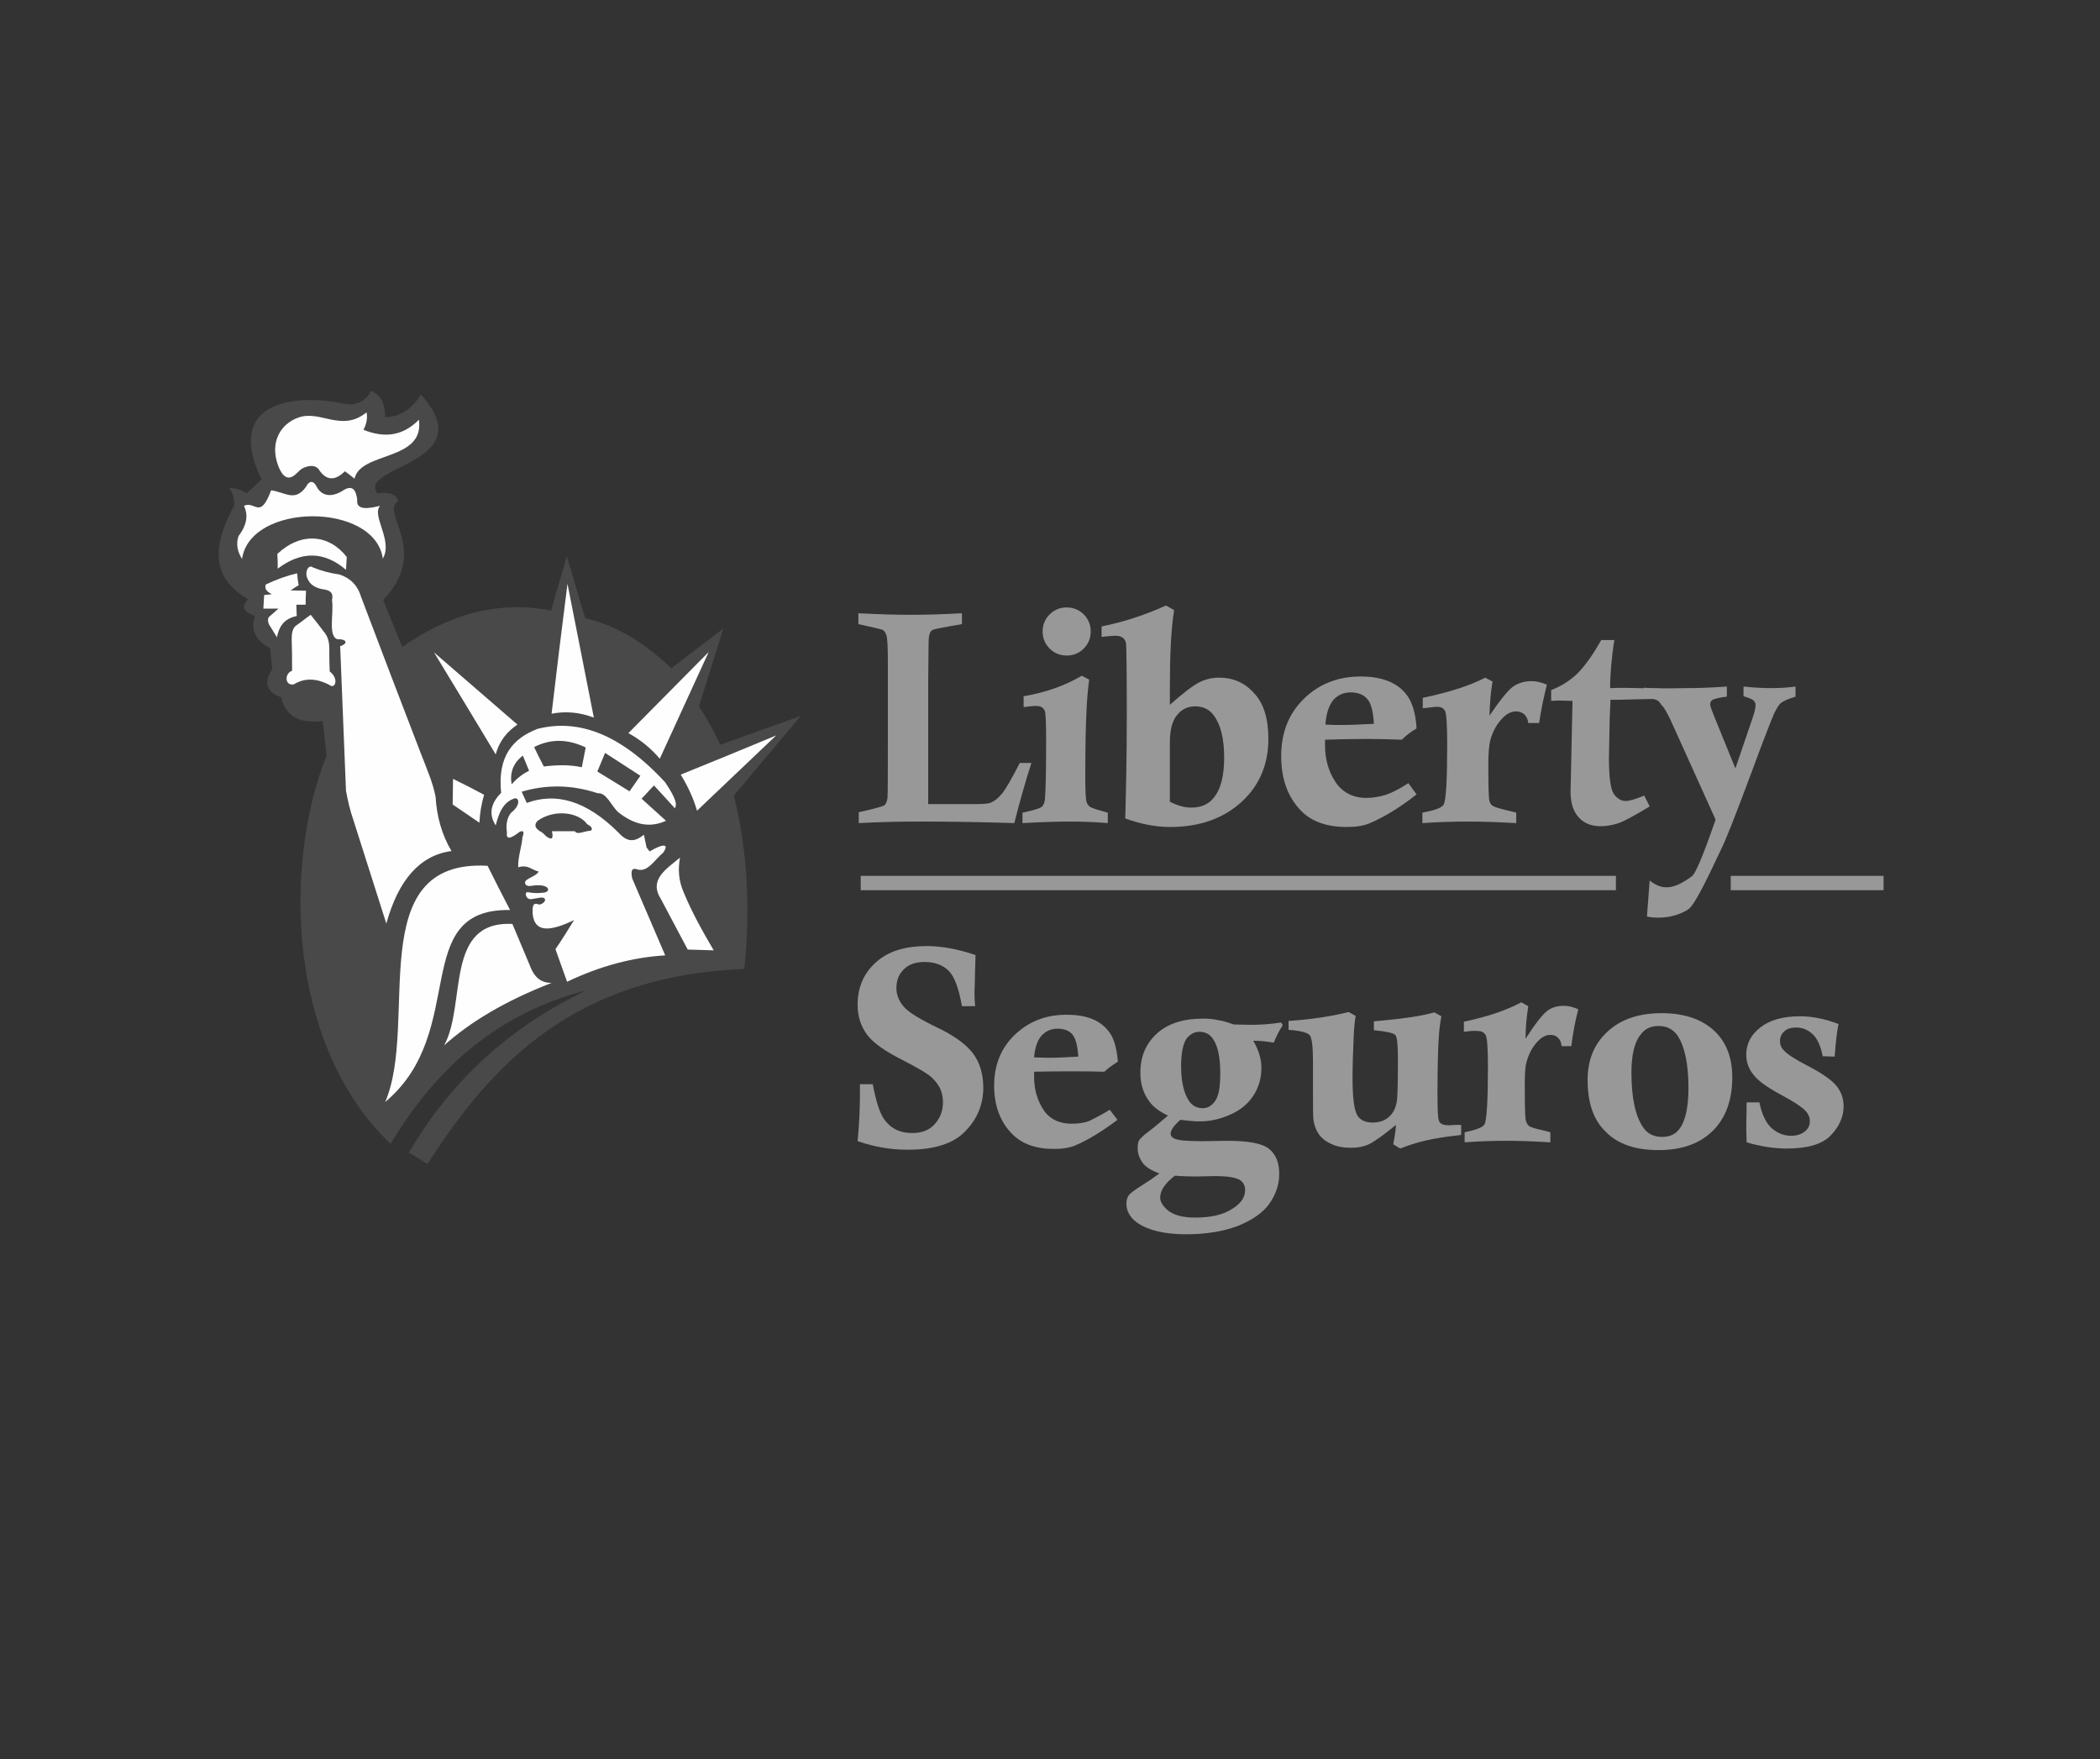 <?xml version="1.0" encoding="utf-8"?>
<!-- Generator: Adobe Illustrator 24.2.3, SVG Export Plug-In . SVG Version: 6.00 Build 0)  -->
<svg version="1.1" id="Layer_1" xmlns="http://www.w3.org/2000/svg" xmlns:xlink="http://www.w3.org/1999/xlink" x="0px" y="0px"
	 viewBox="0 0 541.4 453.5" style="enable-background:new 0 0 541.4 453.5;" xml:space="preserve">
<rect x="0" y="0" width="541.4" height="453.5" fill="#333333" stroke="none"/>
<style type="text/css">
	.st0{fill-rule:evenodd;clip-rule:evenodd;fill:#494949;}
	.st1{fill-rule:evenodd;clip-rule:evenodd;fill:#FEFEFE;}
	.st2{fill:#989898;}
	.st3{fill-rule:evenodd;clip-rule:evenodd;fill:#989898;}
</style>
<g id="Layer_x0020_1">
	<g id="_2428730223920">
		<path class="st0" d="M110.2,300.1c16.9-26.4,38.4-48.6,81.7-50.3c1.5-14.9,1-29.8-2.7-44.7c5.7-6.8,11.5-13.7,17.2-20.5
			c-6.9,2.5-13.8,4.9-20.7,7.4c-1.6-3.4-3.4-6.7-5.5-9.9c2.1-6.8,4.2-13.3,6.3-20.1c-4.4,3.5-9,6.8-13.4,10.3
			c-7.5-7.1-14.9-11.3-22.2-12.9c-1.7-5.3-3.1-10.7-4.8-16c-1.2,4.7-2.8,9.3-4,14c-14.1-2.7-26.7,1.2-38.4,9.4
			c-1.6-4-3.3-8.1-4.9-12.1c12.3-13-1.1-22.7,3.9-25.5c-0.7-2.1-2.8-2.4-5.4-2c-5.4-7.1,27.3-7.6,11.2-25.5
			c-2.3,3.8-5.3,5.7-9.2,5.9c0-4.5-1.7-5.9-3.7-6.9c-0.7,2.1-3.4,4.1-6.8,3.4c-11.4-2.5-31.4-1.5-21.4,19.5
			c-1.3,1.2-2.5,2.4-3.8,3.6c-1.5-0.9-3-1.5-4.5-1.3c0.9,1.1,1.3,2.5,1.3,4.4c-7.3,13.3-3.8,19.9,3.6,24.2c-2,1.9-1.1,3.3,1.7,4.3
			c-1.3,4,0.6,6.5,3.9,8.3c0.2,1.8,0.4,3.6,0.6,5.4c-2.3,3.5-1.5,5.9,2.3,7.3c1.1,4.8,4.6,6.8,10.7,6.1c0.3,3,0.7,5.9,1,8.9
			c-11.2,27.9-10.2,74.7,16.5,100.1c13.8-23.1,31.2-34.6,50.5-39.6c-19.2,9.2-34.7,22.8-45.8,41.9C107,298,108.6,299.1,110.2,300.1
			L110.2,300.1z"/>
		<g>
			<path class="st1" d="M142.2,184c3.6-0.7,7.2-0.4,10.9,1c-2.3-11.5-4.5-23-6.8-34.5C144.9,161.6,143.5,172.8,142.2,184L142.2,184z
				"/>
			<path class="st1" d="M127.8,194.5c-5.3-8.8-10.6-17.6-15.9-26.3c7.2,6.2,14.3,12.4,21.5,18.6
				C130.9,188.5,128.8,190.8,127.8,194.5z"/>
			<path class="st1" d="M162,189c6.9-7,13.8-13.9,20.7-20.9c-4.2,9.2-8.4,18.3-12.6,27.5C167.8,192.9,165.1,190.7,162,189L162,189z"
				/>
			<path class="st1" d="M175.5,199.7c1.9,3.1,3.3,6.2,4.2,9.3c6.8-6.5,13.6-12.9,20.4-19.4C191.9,193,183.7,196.4,175.5,199.7z"/>
			<path class="st1" d="M127.8,212.8c-1.8-2.8-1.4-5.6,1.4-8.4c-1-9.5,3.1-14.1,9.4-16.5c10.3-2.6,21.2,1.1,32.9,13.8
				c3,4.5,3,5.7,2.5,6.7c-1.8-2-3.6-4-5.4-5.9c-1.1,1.1-2.1,2.3-3.2,3.4c2.1,1.9,4.2,3.8,6.3,5.7c-4.6,2.1-8.6,0.7-12.3-2.2
				c-1.8-1.6-3-5.1-5.3-4.9c-6.7-2.2-13.1-2.3-19.6-0.4c0.4,1,0.9,1.9,1.3,2.9c7.4-2.7,15.2-0.8,23.7,7.7c2.5,2.8,4.5,2.1,6.5,0.5
				c0.2,1.1,0.5,2.2,0.7,3.3c0.3,0.3,0.5,0.7,0.8,1c3.2-1.9,5.2-2.2,3.5,0.3c-2.2,1.8-3.9,5-6.5,4.4c-1.5-0.6-2,0.1-1.5,2.3
				c2.8,6.6,5.7,13.2,8.5,19.8c-8.3,0.5-16.7,2.7-25.3,6.8c-1-2.8-2-5.6-3-8.4c1.6-2.3,3.2-4.9,4.8-7.5c-7.8,3.8-10.5,2.3-10.7-2.1
				c0-2,0.3-2.4,1.7-1.9c1.4-0.1,2.4-1.9,0.4-1.8c-1,0.2-1.4,0.2-2.4,0.4c-1.4,0.2-1.9-1.8-1-1.8c1.5,0.3,2.9,0.3,4.4,0.1
				c1.8-0.4,1.1-2.5-3.6-1.7c-1.2,0.2-1.8-0.7-1.2-1.4c1.1-0.9,2.6-1.2,3.3-2.3c-1.8-0.4-2.8-1.9-5.3-1.1c-0.1-2.7,0.9-5.2,1.1-7.8
				c0.5-1.2,0.3-1.9-0.8-1.3c-2.2,1.7-3.5,2.1-3.2,0.1c-0.4-2.2,0.2-4.2,1.2-5.2c2.1-1.6,2.1-3.6,0.9-3.6
				C130,206.6,128.7,209.1,127.8,212.8z M134.8,194.8c-2.5,1.9-3.4,4.4-2.9,7.4c1.4-1.6,2.9-2.7,4.5-3.5
				C135.9,197.4,135.3,196.1,134.8,194.8z M137.7,192.6c0.8,1.7,1.6,3.3,2.5,5c3.3-0.4,6.6-0.5,9.8,0.2c0.3-1.7,0.7-3.4,1-5.1
				C146.6,190.6,142.2,190.3,137.7,192.6L137.7,192.6z M154,198.9l2-4.8l9.1,5.9l-2.8,4L154,198.9L154,198.9z M140.8,215.6
				c-0.5-0.5-0.9-1-1.6-1.3c-1.2-0.8-1.6-1.6-0.6-2.7c4.4-3.1,10.6-2.2,12.8,0.9c1.7,0.8,1.3,1.8,0.5,1.7c-1.3,0.1-3.1,1.1-3.7,0.1
				c-2,0-3.9,0-5.9,0C142.6,215.8,142.6,216.9,140.8,215.6L140.8,215.6z"/>
			<path class="st1" d="M124.8,204.9c-0.7,2.4-1.1,4.8-1.2,7.2c-2.3-1.6-4.6-3.1-6.9-4.7c0-2.2,0.1-4.4,0.1-6.6
				C119.5,202.1,122.2,203.5,124.8,204.9L124.8,204.9z"/>
			<path class="st1" d="M175.3,221.1c-3.6,3-8.1,5.7-4.9,10.7c2.3,4.3,4.6,8.7,6.9,13c2.2,0.1,4.4,0.1,6.7,0.2
				c-2.8-4.8-5.6-9.7-7.8-15.1C174.9,226.9,174.8,224,175.3,221.1L175.3,221.1z"/>
			<path class="st1" d="M142.2,253.4c-2.2,0-4.3-0.9-5.6-4.5c-1.5-3.5-3-7.2-4.5-10.7c-17.6-0.9-11.8,20.8-17.6,31.3
				C121.2,263.5,130.1,258.1,142.2,253.4L142.2,253.4z"/>
			<path class="st1" d="M125.7,223.2c-32.5-1.8-17.6,40.6-26.4,60.9c21.8-18.2,6-49.9,32.2-49.5C129.5,230.8,127.6,227,125.7,223.2z
				"/>
			<path class="st1" d="M116.4,219.4c-2.5-4.2-3.8-8.9-4.1-14c-0.7-3.6-2.3-7.3-3.7-10.9c-5.2-13.5-10.4-27.1-15.5-40.6
				c-0.9-3-2.8-4.9-5.6-5.8c-2.3-0.3-4.5-0.9-6.8-1.8c-1.1-0.9-2.2,1-1.5,2.7c0.6,1.6,2,2.7,4.6,3c1.4,0.3,2.2,0.9,1.8,2.7
				c0.5,3.5-1.1,9.3,1.4,10.1c2.2-0.1,3,1,0.7,1.8c0.5,12.4,1,24.9,1.5,37.3c0.5,2.6,1,4.9,2,7.8c2.8,8.8,5.6,17.6,8.4,26.4
				C102.7,226.9,108.2,220.5,116.4,219.4L116.4,219.4z"/>
			<path class="st1" d="M76.6,147.8c-2.6,0.6-5.4,1.6-8.1,2.9c-0.2,0.8-0.2,1.6,1.6,2.5c-0.7,0.1-1.4,0.1-2,0.2
				c-0.1,1.2-0.1,2.3-0.2,3.5c1.3,0,2.6,0,3.9,0c-0.8,0.7-1.6,1.4-2.4,2.1c-0.5,0.6-0.3,1.3-0.1,1.9c0.7,1.1,1.4,2.3,2.1,3.4
				c0.7-3.6,2.5-4.9,5.1-5.5c0-1-0.1-1.9-0.1-2.9c0.8,0,1.6,0,2.4,0c0-1.2,0-2.4,0.1-3.6c-1.3,0-2.7-0.1-4-0.1
				c0.7-0.4,1.4-1,2.1-1.3C76.8,149.8,76.7,148.9,76.6,147.8z"/>
			<path class="st1" d="M75.3,172.9c0-2.8,0-5.6-0.1-8.3c0-1.5,0.3-2.7,1.1-3.3c1.3-0.9,2.5-1.9,3.8-2.8c1.3,1.6,2.6,3.3,3.8,4.9
				c0.8,1.2,1,2.5,1,3.9c0,1.9,0,3.9,0.1,5.8c2.5,1.9,1.4,4.8-0.2,3.4c-3-1.5-6-1.9-9-0.1C73.6,177,73.1,173.8,75.3,172.9z"/>
			<path class="st1" d="M71.6,146.6c0-1.3,0-2.5-0.1-3.8c6.1-5.7,13.3-5.1,17.9,0.8c-0.1,1.1-0.1,2.2-0.2,3.3
				C83.6,142.1,77.7,142,71.6,146.6z"/>
			<path class="st1" d="M62.4,144.1c-1.2-1.9-1.6-3.9-0.9-5.9c2.4-3.2,2.4-5.7,1.4-7.8c2.9-1.4,4.1,3.8,7-4c3.7,0.5,6.1,3.1,9-0.9
				c0.5-1.1,1.7-2.2,2.8,0.1c1.2,2.1,3.5,2.8,6.5,1c2.9-2,3.6,0.1,3.9,2.2c-0.4,2.9,3.1,2.3,5.9,1.6c-2.3,2.5,3.4,9,0.7,13.6
				C96.6,129.4,64.5,129.5,62.4,144.1z"/>
			<path class="st1" d="M71.8,120.3c-2.5-6.5,0.8-11.1,5-12.6c5.7-2.2,11.2,3.9,17.7-1.4c0.3,1.5,0,3-0.8,4.5
				c5.4,2.2,10.2,1.6,14.3-2.6c1.5,10.8-15,8.1-16.6,15.2c-0.8-0.6-1.6-1.3-2.5-1.9c-2.6,2.6-4.9,2.4-6.8-0.6
				c-0.7-0.8-1.8-1-3.3-0.5c-1.6,0.5-2,1.6-3.3,2.4C74.3,123.5,73,123.2,71.8,120.3L71.8,120.3z"/>
		</g>
		<path class="st2" d="M221.3,160.9v-2.8c5.8,0.3,10.3,0.4,13.5,0.4c3.3,0,7.7-0.1,13.2-0.4v2.8c-4.7,0.8-7.2,1.3-7.6,1.5
			c-0.7,0.4-1,1.5-1,3.3l-0.1,9.8v31.8h12.3c2,0,3.4-0.1,4.1-0.5c0.9-0.4,1.8-1.2,2.7-2.3c0.9-1.1,2.4-3.7,4.5-7.8h3
			c-1.5,4.7-3,9.9-4.4,15.5c-9.6-0.3-17.6-0.4-23.9-0.4c-5.2,0-10.6,0.1-16.2,0.4v-2.8c4-0.9,6.2-1.5,6.6-1.8c0.4-0.3,0.7-1,0.8-1.9
			c0.1-0.9,0.1-7,0.1-18.3l0-13.9v-2.5c0-4.1-0.1-6.5-0.4-7.3c-0.2-0.6-0.5-1-0.9-1.3C227.1,162.2,225,161.7,221.3,160.9
			L221.3,160.9z"/>
		<path class="st2" d="M275,156.6c1.7,0,3.2,0.6,4.4,1.8c1.2,1.2,1.8,2.7,1.8,4.4c0,1.7-0.6,3.2-1.8,4.4c-1.2,1.2-2.7,1.8-4.4,1.8
			c-1.7,0-3.2-0.6-4.4-1.8c-1.2-1.2-1.8-2.7-1.8-4.4c0-1.7,0.6-3.2,1.8-4.4C271.8,157.2,273.3,156.6,275,156.6z M263.9,182.3v-2.8
			c5.8-1,10.8-2.8,15-5.3l1.9,1c-0.4,3.1-0.6,5.8-0.7,8.3c-0.2,3.6-0.3,9.3-0.3,17c0,3.3,0.1,5.3,0.3,6.2c0.2,0.6,0.5,1,0.9,1.3
			c0.4,0.3,2,0.8,4.6,1.5v2.7c-3.5-0.3-6.8-0.4-9.7-0.4c-2.8,0-6.9,0.1-12.3,0.4v-2.7l1-0.2c2.2-0.5,3.6-1,4-1.3
			c0.4-0.4,0.7-1,0.8-2c0.2-2.4,0.3-7.4,0.3-15c0-4.4-0.1-6.9-0.3-7.6c-0.3-0.9-1-1.4-2.2-1.4C266.3,182,265.2,182.1,263.9,182.3
			L263.9,182.3z"/>
		<path class="st2" d="M284,164.2v-2.7c5.5-1.1,11.1-2.9,16.6-5.4l2.1,1.2c-0.8,4.8-1.1,11.7-1.1,20.7c0,0.8,0,2.1,0,3.7
			c3.5-3.1,6-5,7.6-5.8c1.6-0.8,3.3-1.2,5.1-1.2c3.6,0,6.6,1.3,9,4c2.5,2.6,3.7,6.6,3.7,11.8c0,6.7-2.4,12.2-7.1,16.4
			c-4.7,4.2-10.8,6.3-18.2,6.3c-3.6,0-7.5-0.7-11.6-2.2c0.2-7.2,0.4-16,0.4-26.6c0-11.8-0.1-18-0.2-18.6c-0.3-1.3-1.2-1.9-2.7-1.9
			C286.9,163.9,285.7,164,284,164.2L284,164.2z M301.6,206.7c2,1,3.8,1.5,5.5,1.5c2.5,0,4.4-0.8,5.7-2.4c1.9-2.2,2.8-5.7,2.8-10.5
			c0-4.9-0.9-8.5-2.7-10.9c-1.2-1.6-2.8-2.3-4.8-2.3c-1.8,0-3.4,0.7-4.6,2.2c-1.3,1.5-1.9,3.9-1.9,7.3V206.7z"/>
		<path class="st2" d="M363.1,201.9l2.1,2.9c-4.3,3.4-8.3,5.8-12,7.4c-1.6,0.7-3.6,1-6,1c-5.1,0-9.1-1.4-11.8-4.2
			c-3.4-3.5-5.1-8.2-5.1-14.1c0-6.1,2-11,5.9-14.8c3.9-3.8,8.8-5.7,14.6-5.7c5.3,0,9.2,1.5,11.6,4.4c1.6,1.9,2.6,5,2.8,9
			c-1.4,0.8-2.7,1.8-3.8,2.9c-2.9-0.1-5.9-0.2-8.9-0.2c-3.9,0-7.6,0.1-10.9,0.2c0,0.6,0,1,0,1.4c0,3.6,0.9,6.8,2.7,9.5
			s4.5,4.1,8,4.1c1.7,0,3.4-0.3,5-0.8C358.8,204.4,360.8,203.4,363.1,201.9L363.1,201.9z M341.7,186.8c1.5,0.1,2.8,0.1,3.8,0.1
			c2.4,0,5.3-0.1,8.7-0.3c-0.2-3.2-0.7-5.4-1.8-6.5c-1-1.1-2.4-1.6-4.2-1.6c-1.7,0-3.2,0.6-4.4,1.9
			C342.7,181.7,341.9,183.8,341.7,186.8L341.7,186.8z"/>
		<path class="st2" d="M366.8,182.6v-2.7c6.7-1.4,12.1-3.1,16.1-5.2l1.9,1c-0.5,2.7-0.7,5.6-0.8,8.8c2.8-4.1,4.8-6.6,6.1-7.5
			c1.3-0.9,2.9-1.4,4.7-1.4c1.2,0,2.6,0.3,4,0.9c-0.8,3.2-1.5,6.5-2,9.9h-2.8c-0.1-1-0.5-1.8-1.1-2.3c-0.6-0.5-1.3-0.7-2-0.7
			c-1.2,0-2.3,0.5-3.4,1.6c-1.6,1.6-2.7,3.6-3.3,5.9c-0.3,1.2-0.5,3.3-0.5,6.2c0,5.2,0.1,8.1,0.2,8.9c0.1,0.8,0.4,1.4,0.9,1.7
			c0.5,0.4,2,0.8,4.5,1.4c0.4,0.1,0.9,0.2,1.6,0.4v2.7c-5.2-0.3-9.3-0.4-12.5-0.4c-3.4,0-7.3,0.1-11.7,0.4v-2.7
			c3.3-0.6,5.1-1.3,5.5-2.1c0.6-1.1,0.9-6.3,0.9-15.7c0-5-0.2-7.8-0.6-8.5c-0.4-0.7-1.1-1-2.2-1
			C369.7,182.3,368.4,182.4,366.8,182.6L366.8,182.6z"/>
		<path class="st2" d="M427.9,177.5l0.4,0.3c-0.8,1.4,1.5,1,0.9,2.5c-2.7-0.3-10.9,0.2-14,0.1L415,185l-0.1,5.2l-0.1,5.2
			c0,4.9,0.4,7.9,1.2,9.2c0.8,1.2,1.9,1.9,3.1,1.9c1,0,2.6-0.5,4.8-1.4l1.4,2.8c-3.8,2.3-6.4,3.7-7.7,4.2c-1.7,0.6-3.3,0.9-4.9,0.9
			c-2.4,0-4.3-0.7-5.7-2.3c-1.4-1.5-2.1-3.7-2.1-6.6l0.2-8.8l0.3-14.6l-3.1-0.1c-0.3,0-1.1,0-2.4,0.1v-2.8c2.4-0.9,4.7-2.3,6.7-4.2
			c2-2,4.1-4.9,6.2-8.7h3.4c-0.7,4.2-1.1,9-1.1,12.4C419.1,177.2,423.9,177.5,427.9,177.5L427.9,177.5z"/>
		<path class="st2" d="M423.6,180l0.2-2.7c4.6,0.3,8.5,0.1,11,0.1c2.6,0,6.1-0.1,10.4-0.4v2.6c-0.4,0.1-0.7,0.1-0.9,0.1
			c-1.6,0.3-2.5,0.5-2.9,0.8c-0.4,0.3-0.5,0.7-0.5,1.1c0,0.4,0.3,1.2,0.8,2.5l5.7,14l4.5-13.2c0.5-1.4,0.7-2.5,0.7-3.2
			c0-0.4-0.2-0.8-0.5-1.1c-0.3-0.3-1.2-0.7-2.6-1.1V177c2.9,0.3,5.3,0.4,7.1,0.4c2,0,4.1-0.1,6.3-0.4v2.6c-1.9,0.6-3.1,1.1-3.7,1.6
			c-0.6,0.4-1.1,1.4-1.8,2.7c-0.6,1.4-2.6,6.4-5.8,15.1c-4.1,11-6.7,17.7-8,20.2c-1.7,3.5-6.3,13.8-8.3,15.2c-3,2-7.2,2.6-10.7,1.9
			l0.7-9.3c3.2,2.5,6,2.5,10.9-1.1c1.4-1.1,4.6-10.3,6.1-14.6l-10.9-24.1c-1.3-3-2.4-4.9-3.1-5.5C427.8,181,427.6,179.9,423.6,180
			L423.6,180z"/>
		<path class="st2" d="M251.4,259.4H248c-0.8-4.5-1.9-7.6-3.4-9.1c-1.5-1.5-3.6-2.3-6.2-2.3c-2.3,0-4.1,0.6-5.4,1.9
			c-1.3,1.3-1.9,2.9-1.9,4.8c0,1.7,0.6,3.3,1.8,4.7c1.2,1.5,4,3.2,8.5,5.4c4.5,2.1,7.6,4.4,9.4,6.7c1.8,2.4,2.7,5.4,2.7,8.9
			c0,4.3-1.5,8-4.6,11.2c-3,3.2-8,4.8-14.8,4.8c-2.4,0-4.7-0.2-6.9-0.6c-1.7-0.3-3.7-0.8-6.1-1.6c0.4-4.2,0.6-8.3,0.6-12.3v-2.4h3.3
			c0.9,4.7,1.9,7.8,3.2,9.4c1.7,2.2,4,3.2,7,3.2c2.4,0,4.3-0.7,5.7-2.2c1.4-1.5,2.2-3.4,2.2-5.7c0-1.5-0.3-2.8-0.9-3.9
			c-0.6-1.1-1.5-2.2-2.7-3.1c-1.2-0.9-3.3-2.1-6.4-3.7c-4.8-2.4-8-4.6-9.6-6.8c-1.6-2.2-2.4-4.7-2.4-7.7c0-4.3,1.5-8,4.6-10.8
			c3.1-2.9,7.5-4.3,13.3-4.3c3.8,0,8,0.8,12.5,2.3c-0.1,3.7-0.2,6.3-0.2,7.7C251.2,255.6,251.2,257.4,251.4,259.4L251.4,259.4z"/>
		<path class="st2" d="M286.1,286.1l2,2.6c-4,3-7.6,5.2-10.9,6.6c-1.4,0.6-3.3,0.9-5.5,0.9c-4.7,0-8.2-1.3-10.7-3.8
			c-3.1-3.1-4.7-7.3-4.7-12.5c0-5.4,1.8-9.8,5.4-13.2c3.6-3.4,8-5.1,13.3-5.1c4.8,0,8.4,1.3,10.6,4c1.5,1.7,2.3,4.4,2.6,8.1
			c-1.3,0.8-2.4,1.6-3.5,2.6c-2.7-0.1-5.3-0.1-8.1-0.1c-3.6,0-6.9,0-10,0.1c0,0.5,0,0.9,0,1.3c0,3.2,0.8,6,2.4,8.5
			c1.6,2.4,4.1,3.6,7.3,3.6c1.6,0,3.1-0.2,4.5-0.7C282.2,288.3,284,287.4,286.1,286.1L286.1,286.1z M266.6,272.6
			c1.4,0,2.6,0.1,3.5,0.1c2.2,0,4.8-0.1,7.9-0.3c-0.2-2.9-0.7-4.8-1.6-5.8c-0.9-1-2.2-1.4-3.8-1.4c-1.6,0-2.9,0.6-4,1.7
			C267.5,268.1,266.8,270,266.6,272.6L266.6,272.6z"/>
		<path class="st2" d="M330.3,263.6l0.4,0.7c-0.9,1.4-1.7,2.9-2.3,4.5c-1.7-0.3-3.5-0.5-5.3-0.5c1.4,2.4,2.1,4.7,2.1,7
			c0,2.5-0.6,4.8-1.9,6.9c-1.3,2.1-3.2,3.8-5.8,5c-2.6,1.2-5.3,1.9-8.1,1.9c-0.6,0-1.3,0-2.2-0.1c-0.8-0.1-1.8-0.2-2.9-0.3
			c-1.7,1.5-2.5,2.7-2.5,3.6c0,0.5,0.3,0.9,0.9,1.2c1,0.5,3.3,0.7,7.2,0.7l6.6-0.1c5.4,0,9,0.7,10.7,2.1c1.7,1.4,2.6,3.5,2.6,6.4
			c0,2.8-0.9,5.4-2.6,7.8c-1.7,2.3-4.4,4.2-8.2,5.7c-3.8,1.4-8.2,2.1-13.2,2.1c-5.5,0-9.7-1-12.5-2.9c-2-1.4-2.9-3.1-2.9-5
			c0-0.8,0.2-1.5,0.5-2c0.3-0.5,1.1-1.1,2.1-1.8c2.2-1.4,4.2-2.7,5.9-4c-2-0.7-3.5-1.6-4.3-2.7c-0.8-1.1-1.3-2.3-1.3-3.8
			c0-0.8,0.1-1.5,0.3-1.9c0.2-0.4,0.7-0.9,1.5-1.6c2.8-2.1,4.7-3.8,6-4.9c-2.3-1.1-3.9-2.3-4.9-3.8c-1.5-2-2.2-4.5-2.2-7.3
			c0-4.1,1.4-7.4,4.2-10c2.8-2.6,6.8-3.9,12-3.9c1.3,0,2.6,0.1,3.9,0.4c1.3,0.2,2.6,0.6,3.9,1.1c3,0.1,4.6,0.1,4.7,0.1
			C325.2,264.2,327.8,264,330.3,263.6L330.3,263.6z M304.5,274.8c0,4,0.7,7.1,2.1,9.1c0.8,1.2,2,1.8,3.5,1.8c1.2,0,2.3-0.6,3.2-1.9
			c0.9-1.3,1.3-3.6,1.3-7.1c0-4.1-0.6-7-1.9-8.9c-0.8-1.2-2-1.8-3.5-1.8c-1.3,0-2.4,0.6-3.4,1.9C305,269.2,304.5,271.5,304.5,274.8
			L304.5,274.8z M302.9,303.1c-2.5,1.9-3.8,3.8-3.8,5.6c0,1.2,0.8,2.4,2.2,3.5c1.5,1.1,3.7,1.7,6.8,1.7c4,0,7.2-0.7,9.5-2.2
			c2.3-1.4,3.4-3,3.4-4.9c0-1.1-0.4-1.9-1.2-2.5c-1-0.7-3.2-1.1-6.5-1.1l-5,0.1C307.5,303.3,305.7,303.3,302.9,303.1z"/>
		<path class="st2" d="M376.7,290v2.6c-3.8,0.4-6.8,0.9-9,1.4c-2.2,0.5-4.5,1.2-6.7,2.1l-1.8-1.1c0.3-1.6,0.6-3.3,0.7-5
			c-3.3,2.7-5.7,4.4-7,5c-1.3,0.6-2.8,0.9-4.6,0.9c-2,0-3.7-0.3-5.1-1c-1.4-0.6-2.5-1.5-3.2-2.5s-1.2-2.3-1.4-3.9
			c-0.1-1-0.1-3.7-0.1-8l0-7c0-3.8-0.3-6.1-0.9-6.7c-0.6-0.6-2.4-1.1-5.4-1.3v-2.3c6-0.4,11.1-1.2,15.5-2.3l1.8,1
			c-0.2,1.2-0.4,2.9-0.5,5.2c-0.2,4.1-0.3,7.8-0.3,10.9c0,4.8,0.4,7.9,1.1,9.3c0.7,1.4,2.1,2.1,4.1,2.1c1.6,0,2.9-0.4,4-1.3
			c1.1-0.9,1.9-2.2,2.2-4.1c0.2-1.1,0.3-4.8,0.3-11c0-3.6-0.2-5.7-0.7-6.2c-0.5-0.5-2.3-0.9-5.5-1.2v-2.3c4.6-0.4,7.8-0.8,9.8-1.1
			c2-0.3,3.9-0.7,5.8-1.2l1.8,1c-0.4,2.1-0.6,4.1-0.7,6c-0.2,3.1-0.3,7.8-0.3,14c0,4.1,0.1,6.4,0.4,7c0.3,0.8,1.2,1.1,2.5,1.1h0.4
			C374.5,290,375.5,290,376.7,290L376.7,290z"/>
		<path class="st2" d="M377.4,266v-2.6c6.2-1.3,11.1-3,14.8-5l1.8,1c-0.4,2.6-0.7,5.4-0.7,8.4c2.5-3.9,4.4-6.3,5.6-7.2
			c1.2-0.9,2.6-1.3,4.3-1.3c1.1,0,2.4,0.3,3.7,0.9c-0.8,3-1.4,6.2-1.8,9.5h-2.5c-0.1-1-0.4-1.7-1-2.2c-0.5-0.5-1.1-0.7-1.9-0.7
			c-1.1,0-2.1,0.5-3.1,1.5c-1.5,1.5-2.5,3.4-3.1,5.7c-0.3,1.1-0.4,3.1-0.4,5.9c0,5,0.1,7.8,0.2,8.6c0.1,0.7,0.4,1.3,0.8,1.7
			c0.4,0.4,1.8,0.8,4.1,1.3c0.3,0.1,0.8,0.2,1.5,0.4v2.6c-4.7-0.3-8.5-0.4-11.4-0.4c-3.1,0-6.7,0.1-10.7,0.4v-2.6
			c3-0.6,4.7-1.3,5.1-2c0.6-1,0.9-6,0.9-15c0-4.8-0.2-7.4-0.6-8.1c-0.4-0.6-1-1-2-1C380,265.7,378.9,265.8,377.4,266L377.4,266z"/>
		<path class="st2" d="M409.3,278.4c0-5.2,1.7-9.3,5.2-12.5c3.5-3.2,8.1-4.7,13.9-4.7c5.7,0,10.2,1.5,13.4,4.4
			c3.2,2.9,4.8,7,4.8,12.1c0,5.9-1.7,10.6-5.1,13.9c-3.4,3.3-8,4.9-13.9,4.9c-5.9,0-10.4-1.5-13.5-4.6
			C410.8,288.8,409.3,284.3,409.3,278.4L409.3,278.4z M420.6,276.5c0,6.5,1,11.2,3,14.1c1.1,1.7,2.8,2.5,4.9,2.5
			c2,0,3.5-0.7,4.5-2.1c1.5-2,2.3-5.5,2.3-10.5c0-6.3-1-10.8-2.8-13.5c-1.2-1.7-2.8-2.5-4.9-2.5c-2,0-3.5,0.7-4.6,2.2
			C421.4,268.6,420.6,271.9,420.6,276.5L420.6,276.5z"/>
		<path class="st2" d="M450.3,284.2h3.3c0.6,3.1,1.7,5.3,3.1,6.6c1.5,1.3,3.1,2,5.1,2c1.5,0,2.6-0.4,3.5-1.1
			c0.9-0.7,1.3-1.6,1.3-2.7c0-1-0.4-1.9-1.3-2.8c-0.9-0.9-3-2.3-6.4-4.1c-3.5-1.9-5.8-3.6-6.9-5.1c-1.2-1.5-1.8-3.2-1.8-5.1
			c0-2.8,1.2-5.1,3.6-7c2.4-1.9,5.8-2.9,10.3-2.9c3.2,0,6.5,0.7,9.9,2c-0.3,1.2-0.7,4-1,8.4l-3.1-0.1c-0.5-2.7-1.4-4.6-2.6-5.7
			c-1.2-1.1-2.6-1.7-4.2-1.7c-1.3,0-2.4,0.3-3.1,1c-0.7,0.6-1.1,1.5-1.1,2.5c0,0.9,0.3,1.7,1,2.4c0.9,1,2.9,2.3,6,3.9
			c3.9,2,6.4,3.8,7.6,5.3c1.2,1.5,1.8,3.2,1.8,5.2c0,2.7-1.1,5.2-3.3,7.5c-2.2,2.3-6,3.4-11.4,3.4c-3.1,0-6.6-0.5-10.3-1.6
			C450.1,290.6,450.3,287.2,450.3,284.2L450.3,284.2z"/>
		<polygon class="st3" points="221.9,225.8 416.6,225.8 416.6,229.5 221.9,229.5 		"/>
		<polygon class="st3" points="446.2,225.8 485.6,225.8 485.6,229.5 446.2,229.5 		"/>
	</g>
</g>
</svg>
